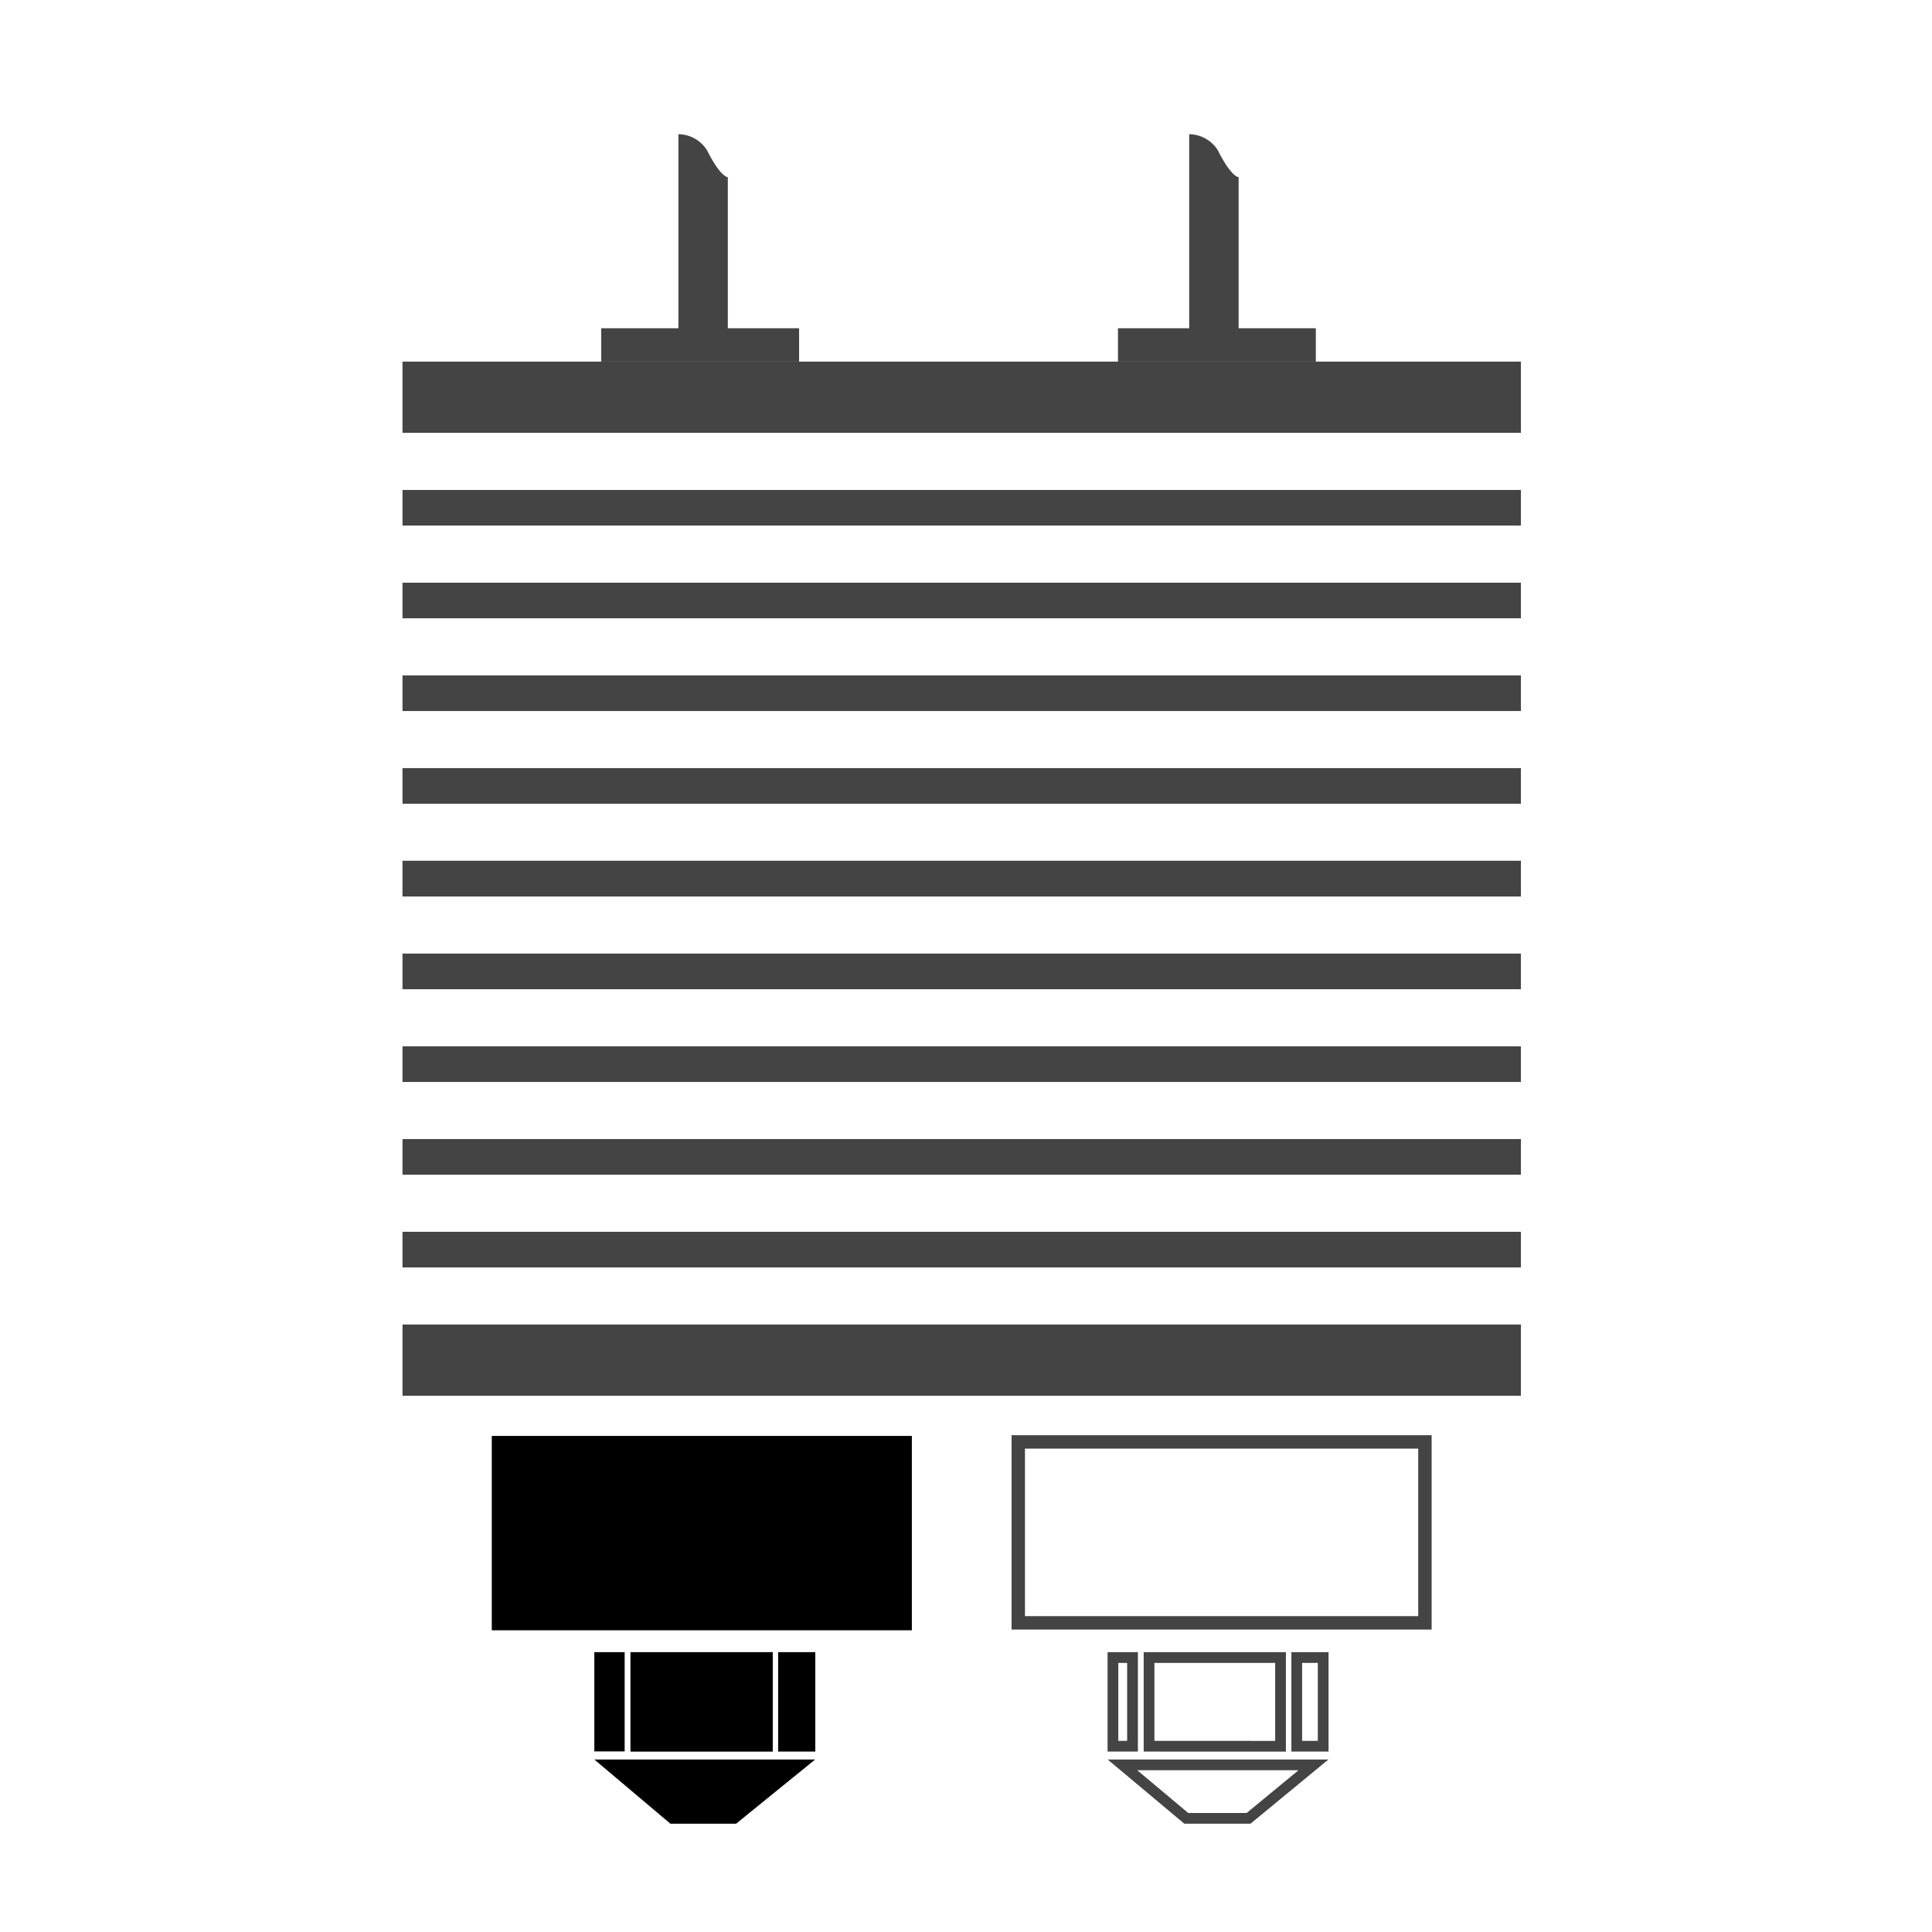 <svg xmlns="http://www.w3.org/2000/svg" viewBox="0 0 72 72"><defs><style>.a,.f{fill:#444;}.b,.c,.d{fill:none;}.c{stroke:#444;stroke-width:0.5px;}.e,.f{stroke:none;}</style></defs><g transform="translate(-176 -120)"><g transform="translate(-4.193 7.749)"><path class="a" d="M41.68,38.539H0V35.884H41.68v2.655h0Zm0-4.782H0V32.428H41.68v1.329Zm0-3.456H0V28.972H41.68V30.3Zm0-3.456H0V25.516H41.68v1.329Zm0-3.456H0V22.061H41.68V23.39Zm0-3.456H0V18.6H41.68v1.329Zm0-3.456H0V15.149H41.68v1.329Zm0-3.456H0V11.694H41.68v1.329Zm0-3.456H0V8.238H41.68V9.567Zm0-3.456H0V4.782H41.68V6.111Zm0-3.456H0V0H41.68V2.655Z" transform="translate(195.193 125.728)"/><path d="M5.282,6.393H2.836l-.01-.008L0,4H8.231L5.283,6.393ZM6.646,3.707h-5.3V0H1.13v3.7H0V0H8.235V3.706H6.85V0h-.2v3.7Z" transform="translate(202.342 173.822)"/><g class="b" transform="translate(221.469 173.822)"><path class="e" d="M5.326,6.393H2.86L0,4H8.231L5.326,6.393Zm1.32-2.686h-5.3V0H1.13v3.7H0V0H8.235V3.706H6.85V0h-.2v3.7Z"/><path class="f" d="M 5.183 5.993 L 7.117 4.4 L 1.104 4.4 L 3.005 5.993 L 4.125 5.993 L 5.183 5.993 M 6.246 3.307 L 6.246 0.4 L 1.746 0.4 L 1.746 3.306 L 6.246 3.307 M 0.73 3.306 L 0.73 0.4 L 0.4 0.4 L 0.4 3.306 L 0.73 3.306 M 7.25 3.306 L 7.835 3.306 L 7.835 0.4 L 7.25 0.4 L 7.25 3.306 M 5.326 6.393 L 5.326 6.393 L 4.125 6.393 L 2.86 6.393 L 0.003 4 L 8.231 4 L 5.326 6.393 L 5.326 6.393 Z M 6.646 3.707 L 6.646 3.707 L 1.346 3.706 L 1.346 0.002 L 1.13 0.002 L 1.13 3.706 L -3.209228452760726e-06 3.706 L -3.209228452760726e-06 4.040603471366921e-06 L 8.235 4.040603471366921e-06 L 8.235 3.706 L 6.85 3.706 L 6.85 0.002 L 6.646 0.002 L 6.646 3.706 L 6.646 3.707 Z"/></g><g class="c" transform="translate(217.891 165.737)"><rect class="e" width="15.655" height="7.243"/><rect class="d" x="0.25" y="0.25" width="15.155" height="6.743"/></g><rect width="15.655" height="7.243" transform="translate(198.52 165.764)"/><rect class="a" width="7.374" height="1.243" transform="translate(202.599 124.484)"/><rect class="a" width="7.374" height="1.243" transform="translate(221.856 124.484)"/><path class="a" d="M0,0A1.277,1.277,0,0,1,1.065.594c.509,1.017.777,1.007.777,1.007V7.368H0Z" transform="translate(205.475 117.253)"/><path class="a" d="M0,0A1.277,1.277,0,0,1,1.065.594c.509,1.017.777,1.007.777,1.007V7.368H0Z" transform="translate(224.511 117.253)"/></g><rect class="d" width="72" height="72" transform="translate(176 120)"/></g></svg>